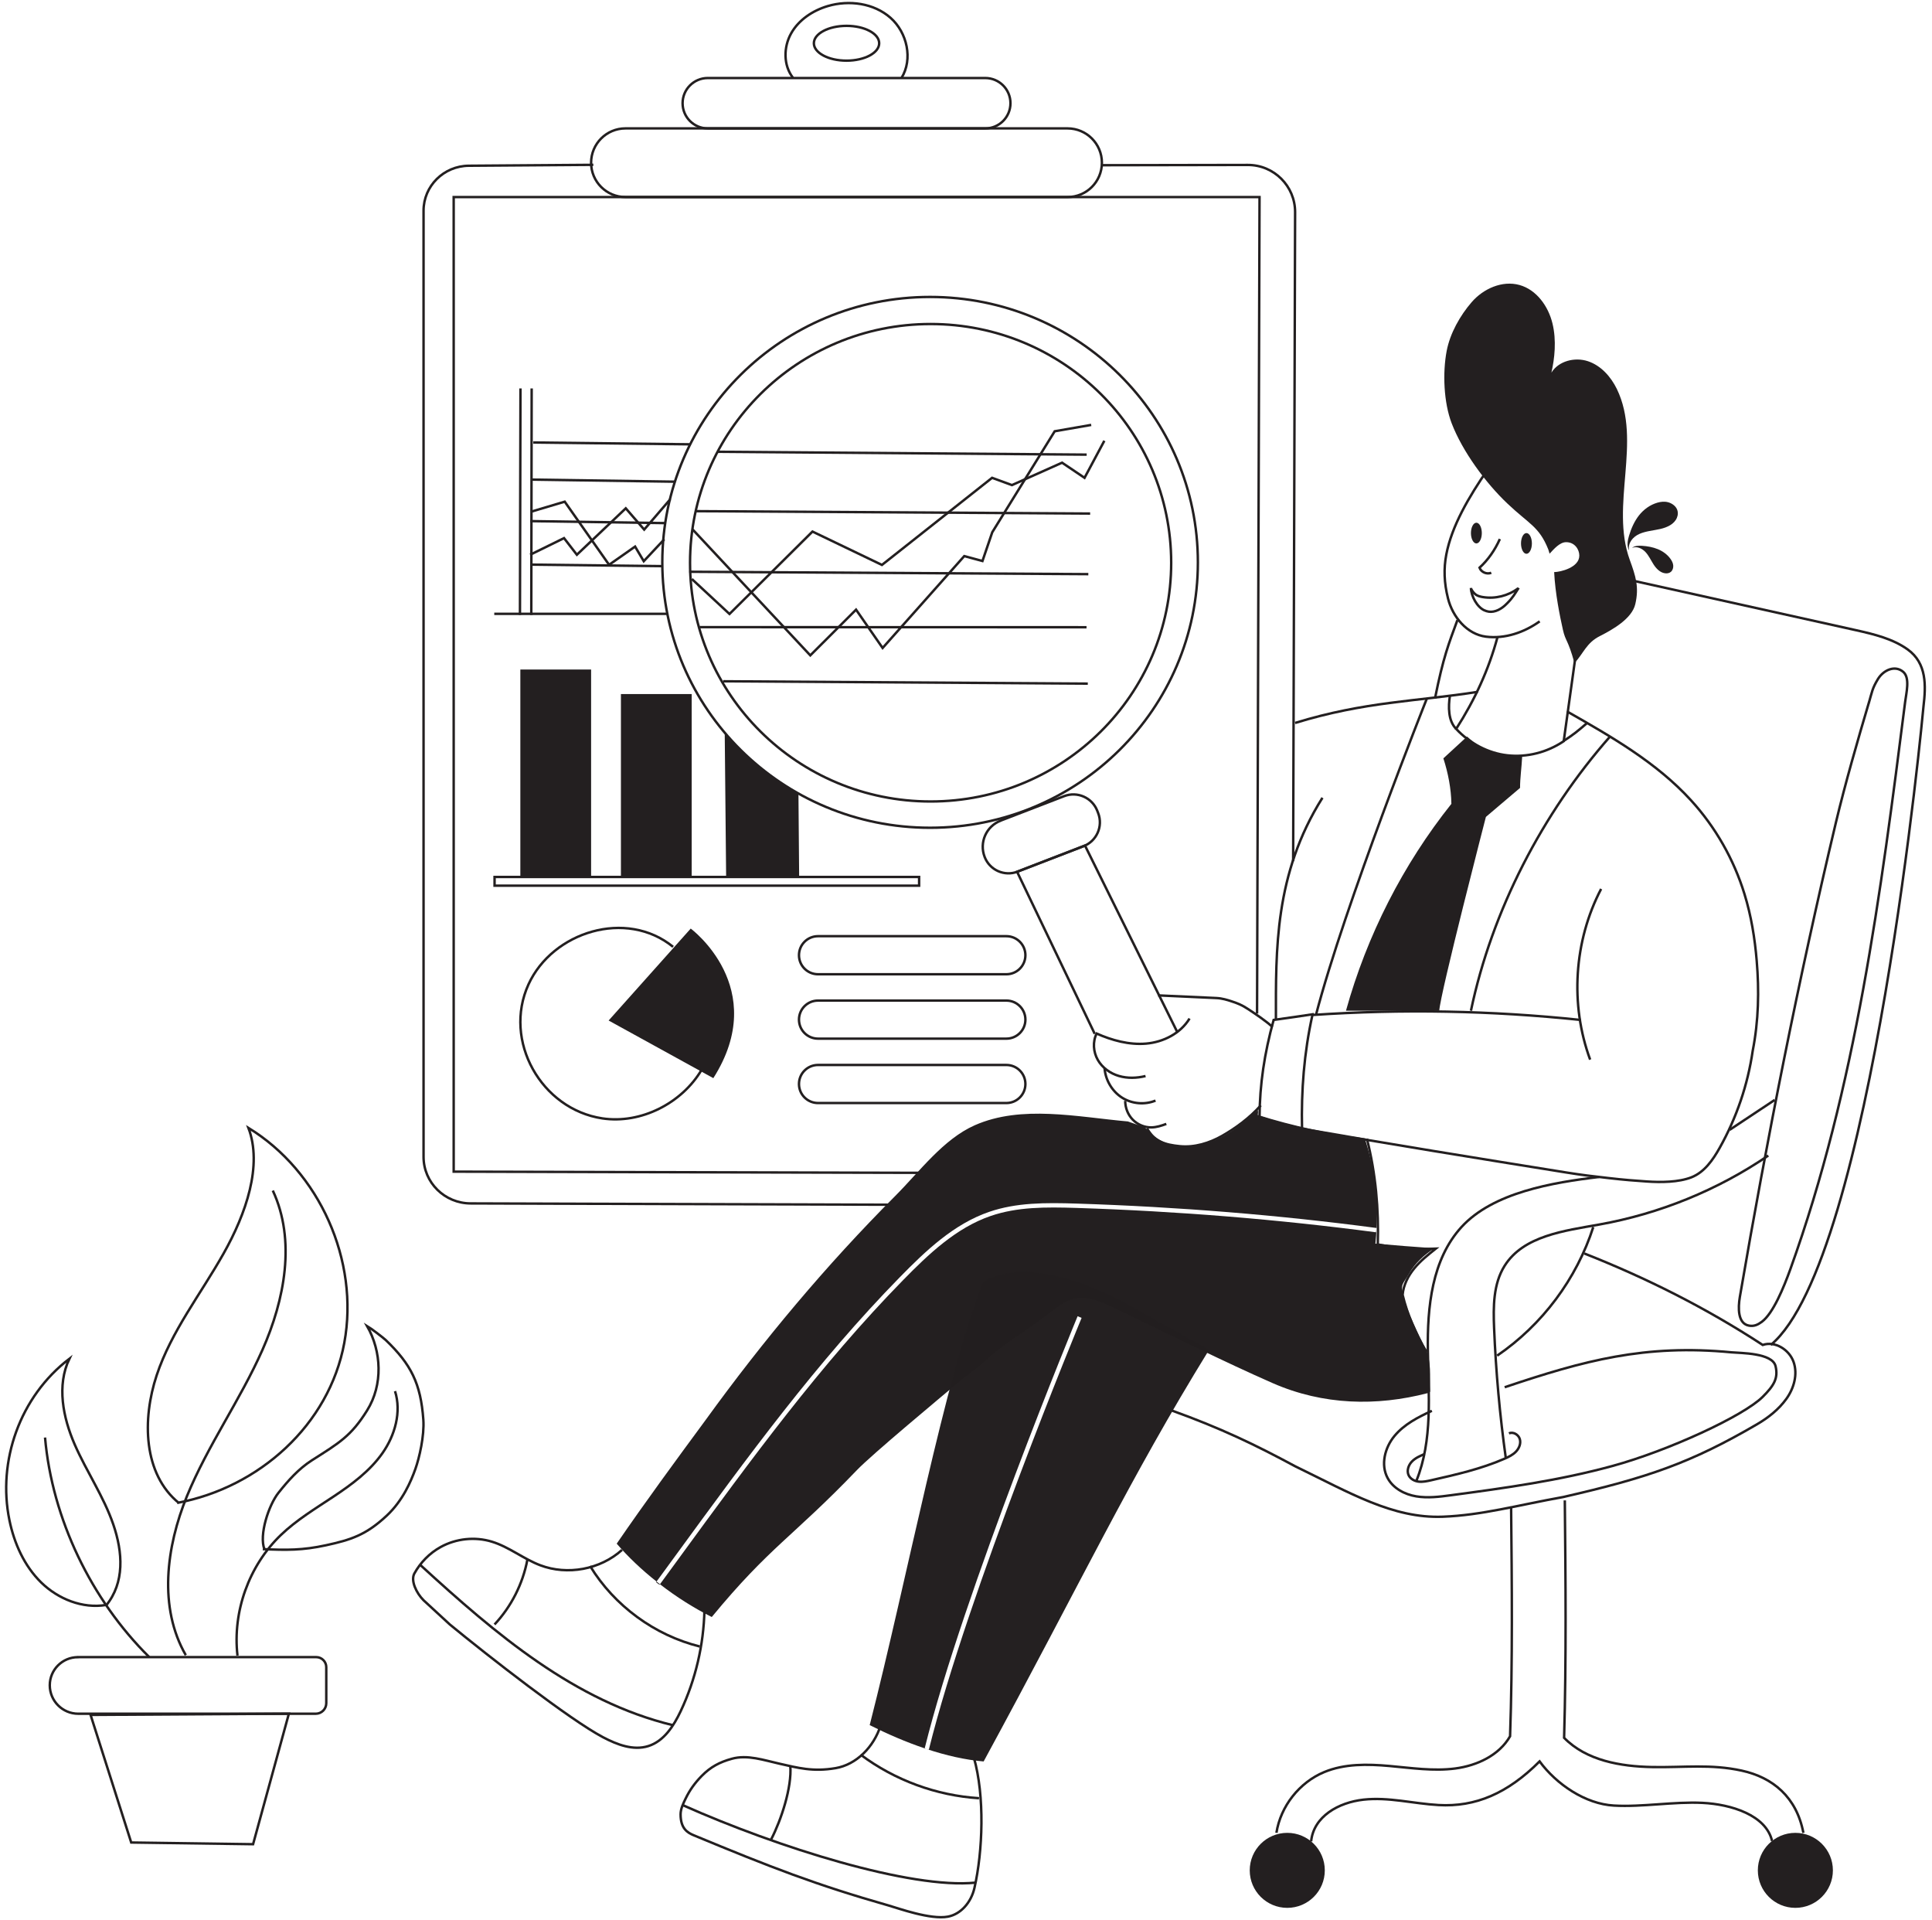 <svg width="312" height="310" viewBox="0 0 312 310" fill="none" xmlns="http://www.w3.org/2000/svg">
<path d="M42.712 250.178C41.791 247.832 43.401 242.991 44.977 241.017C46.545 239.044 48.239 237.14 50.363 235.784C54.793 232.96 56.691 231.885 59.286 227.726C61.881 223.568 61.621 218.208 59.286 214.105C59.926 214.485 61.803 215.918 62.296 216.367C66.395 220.301 67.942 223.392 68.364 229.209C68.554 231.822 67.703 235.426 67.084 237.168C66.367 239.184 65.059 242.268 62.472 244.699C59.089 247.867 56.628 248.632 52.62 249.504C48.858 250.318 46.291 250.297 42.438 250.122" stroke="#231F20" stroke-width="0.394" stroke-miterlimit="10"/>
<path d="M182.23 181.075C182.23 181.075 182.167 181.068 182.139 181.068C182.125 181.061 182.118 181.061 182.104 181.054L182.23 181.075Z" fill="#231F20"/>
<path d="M222.305 198.272C206.589 196.186 190.31 194.858 173.912 194.332C168.772 194.17 164.159 194.156 159.743 195.666C154.047 197.619 149.512 201.932 145.349 206.182C131.918 219.895 120.808 235.118 109.037 251.24L106.027 255.357C103.643 253.474 101.442 251.394 99.593 249.238C104.276 242.417 109.107 235.849 113.945 229.28C123.297 216.362 133.437 204.258 144.554 193.116C148.499 189.168 152.317 183.935 157.422 181.68C164.96 178.357 173.933 180.338 182.139 181.069C183.18 181.413 183.89 181.694 184.938 182.045C186.358 183.914 188.665 185.002 190.978 185.143C193.284 185.276 195.584 184.546 197.602 183.422C199.62 182.298 201.392 180.78 203.115 179.242C203.199 179.439 203.157 179.727 203.122 180.022C208.754 181.799 214.548 183.028 220.399 183.801C221.946 188.515 222.537 193.418 222.305 198.272Z" fill="#231F20"/>
<path d="M230.961 224.679C230.891 224.82 230.701 224.883 230.511 224.946C222.34 227.061 213.712 226.906 205.534 223.323C197.792 219.93 188.573 215.336 180.951 211.676C176.057 209.323 174.123 208.522 170.544 211.212C163.878 216.207 165.003 215.09 162.007 217.338C158.098 220.275 160.833 218.603 155.397 222.677C151.635 225.845 140.814 234.83 138.374 237.373C127.988 248.198 124.331 249.695 114.944 261.082C112.117 259.67 109.241 257.858 106.576 255.792L109.607 251.648C121.357 235.554 132.46 220.352 145.855 206.674C149.955 202.487 154.427 198.237 159.975 196.334C164.279 194.858 168.821 194.873 173.891 195.034C190.261 195.561 206.518 196.889 222.213 198.968L222.305 198.28C222.263 199.116 222.206 199.959 222.115 200.794C225.286 201.083 228.472 201.314 231.657 201.546C229.955 202.614 228.507 203.977 227.543 205.656C226.587 207.342 226.137 207.257 226.594 209.14C227.171 211.521 229.048 215.455 230.145 217.64C231.228 219.797 230.869 222.241 230.961 224.679Z" fill="#231F20"/>
<path d="M108.698 152.877C101.132 146.723 89.241 150.446 85.353 158.925C81.169 168.057 87.413 179.093 97.271 180.576C103.48 181.51 110.09 178.145 113.297 172.743" stroke="#231F20" stroke-width="0.394" stroke-miterlimit="10"/>
<path d="M245.474 127.215C245.474 125.585 245.727 124.019 245.826 122.003C241.86 122.003 239.708 121.476 236.916 118.926C235.644 120.078 234.511 121.16 233.091 122.445C233.857 124.799 234.35 127.37 234.385 129.779C234.448 130.081 234.701 130.13 234.997 130.215C236.67 130.685 238.273 131.437 239.947 131.908L245.467 127.222L245.474 127.215Z" fill="#231F20"/>
<path d="M148.408 189.364L73.266 189.174V31.817H203.403L203.002 163.653" stroke="#231F20" stroke-width="0.394" stroke-miterlimit="10"/>
<path d="M143.569 194.514L76.022 194.304C71.81 194.304 68.4 190.939 68.4 186.787V34.144C68.4 34.102 68.4 34.059 68.4 34.017C68.4 30.027 71.662 26.789 75.713 26.761L95.817 26.613" stroke="#231F20" stroke-width="0.394" stroke-miterlimit="10"/>
<path d="M177.955 26.675L201.525 26.633C205.737 26.633 209.148 30.04 209.148 34.248L208.831 139.045" stroke="#231F20" stroke-width="0.394" stroke-miterlimit="10"/>
<path d="M250.046 88.74C248.555 84.996 246.966 84.659 243.436 81.308C239.899 77.957 236.172 72.885 234.428 68.34C233.141 64.982 232.951 60.177 233.626 56.65C234.168 53.819 235.778 50.96 237.663 48.782C239.547 46.605 242.599 45.242 245.384 46.015C248.133 46.78 250.032 49.436 250.707 52.211C251.382 54.985 251.058 57.887 250.538 60.163C251.705 58.273 254.328 57.62 256.438 58.322C258.547 59.025 260.143 60.823 261.114 62.818C265.199 71.269 259.989 81.582 263.195 90.405C264.158 93.046 264.721 94.795 264.088 97.535C263.547 99.874 260.488 101.624 258.343 102.712C256.198 103.801 255.777 105.403 254.265 107.075C253.182 103.134 252.837 103.64 252.394 101.673C251.909 99.502 251.15 95.821 250.981 92.372C252.008 92.358 255.045 91.634 255.045 89.709C255.045 88.726 254.314 87.539 252.915 87.539C251.888 87.539 250.946 88.642 250.243 89.4L250.046 88.747V88.74Z" fill="#231F20"/>
<path d="M238.421 87.743C238.907 87.743 239.3 86.995 239.3 86.071C239.3 85.148 238.907 84.399 238.421 84.399C237.936 84.399 237.542 85.148 237.542 86.071C237.542 86.995 237.936 87.743 238.421 87.743Z" fill="#231F20"/>
<path d="M246.507 89.414C246.993 89.414 247.386 88.665 247.386 87.742C247.386 86.819 246.993 86.07 246.507 86.07C246.022 86.07 245.628 86.819 245.628 87.742C245.628 88.665 246.022 89.414 246.507 89.414Z" fill="#231F20"/>
<path d="M242.211 87.033C241.423 88.811 240.284 90.433 238.927 91.663C239.194 92.386 240.115 92.78 240.825 92.478" stroke="#231F20" stroke-width="0.394" stroke-miterlimit="10"/>
<path d="M245.151 95.006C243.547 96.207 241.445 96.727 239.462 96.404C239.082 96.341 238.702 96.249 238.379 96.046C238.055 95.842 237.577 95.238 237.542 94.936C237.577 96.278 238.555 98.034 239.701 98.54C240.193 98.757 240.636 98.835 241.164 98.743C242.246 98.554 243.083 97.725 243.386 97.415C244.293 96.509 244.616 95.912 245.249 94.915" stroke="#231F20" stroke-width="0.394" stroke-miterlimit="10"/>
<path d="M240.276 75.765C237.203 80.232 234.447 84.918 233.568 89.512C233.125 91.816 233.202 94.093 233.842 96.635C234.594 99.621 236.908 102.41 239.967 102.796C243.026 103.183 246.141 102.115 248.644 100.324" stroke="#231F20" stroke-width="0.394" stroke-miterlimit="10"/>
<path d="M263.017 88.761C262.701 87.996 262.863 87.202 263.074 86.492C263.432 85.305 263.931 84.174 264.677 83.219C265.429 82.27 266.442 81.512 267.658 81.16C268.186 81.013 268.762 80.936 269.346 81.083C269.929 81.231 270.506 81.61 270.78 82.144C271.026 82.629 270.991 83.169 270.801 83.612C270.372 84.631 269.247 85.151 268.115 85.41C266.983 85.67 265.774 85.748 264.74 86.211C263.706 86.675 262.87 87.651 263.074 88.832L263.01 88.754L263.017 88.761Z" fill="#231F20"/>
<path d="M263.622 88.411C264.065 88.102 264.628 88.095 265.155 88.123C266.034 88.18 266.906 88.334 267.715 88.664C268.523 88.994 269.262 89.528 269.775 90.245C269.993 90.554 270.176 90.905 270.211 91.291C270.246 91.678 270.119 92.092 269.824 92.338C269.557 92.563 269.184 92.612 268.847 92.556C268.066 92.43 267.461 91.797 267.032 91.13C266.604 90.463 266.273 89.711 265.725 89.128C265.176 88.545 264.332 88.158 263.587 88.453L263.622 88.404V88.411Z" fill="#231F20"/>
<path d="M241.831 102.867C240.425 108.093 238.174 112.99 235.158 117.689C237.309 120 240.305 121.616 243.448 121.96C246.591 122.305 249.84 121.49 252.526 119.67C253.173 115.02 253.82 110.369 254.467 105.712" stroke="#231F20" stroke-width="0.394" stroke-miterlimit="10"/>
<path d="M235.159 117.689C233.851 116.383 233.879 114.107 234.146 112.337" stroke="#231F20" stroke-width="0.394" stroke-miterlimit="10"/>
<path d="M252.456 119.672C254.179 118.555 254.805 118.028 256.31 116.728" stroke="#231F20" stroke-width="0.394" stroke-miterlimit="10"/>
<path d="M232.429 163.19C232.563 160.464 240.03 131.62 240.03 131.62L234.391 129.78C226.579 139.579 220.742 151.023 217.36 163.19H232.429Z" fill="#231F20"/>
<path d="M209.147 116.728C220.455 113.25 228.822 113.257 238.653 111.705" stroke="#231F20" stroke-width="0.394" stroke-miterlimit="10"/>
<path d="M253.054 114.866C260.213 118.94 267.505 123.113 273.06 129.197C277.026 133.531 280 138.757 281.723 144.37C282.799 147.862 283.39 151.486 283.692 155.132C284.1 159.951 284.001 164.806 283.045 169.667C282.25 175.153 280.429 180.492 277.715 185.325C276.618 187.285 275.24 189.266 273.151 190.088C271.063 190.903 268.201 190.917 265.965 190.763C264.073 190.636 262.358 190.51 259.749 190.208C257.14 189.906 255.537 189.73 252.921 189.308C238.703 187.025 224.477 184.735 210.266 182.248C210.126 176.123 210.59 169.983 211.947 163.878C226.376 162.895 240.897 163.162 255.284 164.686" stroke="#231F20" stroke-width="0.394" stroke-miterlimit="10"/>
<path d="M258.565 143.527C254.17 151.929 253.516 162.192 256.793 171.086" stroke="#231F20" stroke-width="0.394" stroke-miterlimit="10"/>
<path d="M260.002 118.926C249.088 131.318 240.931 147.032 237.542 163.189" stroke="#231F20" stroke-width="0.394" stroke-miterlimit="10"/>
<path d="M230.426 112.779C230.426 112.779 217.178 146.028 212.509 163.899" stroke="#231F20" stroke-width="0.394" stroke-miterlimit="10"/>
<path d="M213.564 128.809C205.787 141.152 206.047 153.418 206.047 164.622" stroke="#231F20" stroke-width="0.394" stroke-miterlimit="10"/>
<path d="M212.178 163.738C210.048 164.054 207.91 164.377 205.681 164.679C204.183 170.116 203.438 175.062 203.403 180.358C205.969 181.23 207.601 181.63 210.28 182.248" stroke="#231F20" stroke-width="0.394" stroke-miterlimit="10"/>
<path d="M187.032 160.716C190.133 160.864 193.361 160.997 196.455 161.145C197.376 161.187 198.276 161.475 198.747 161.629C199.886 161.995 200.533 162.255 201.539 162.915C202.657 163.652 204.598 164.952 205.491 165.823" stroke="#231F20" stroke-width="0.394" stroke-miterlimit="10"/>
<path d="M192.102 164.453C190.632 166.87 187.862 168.261 185.091 168.5C182.321 168.739 179.543 167.959 177.096 166.877C176.428 168.191 176.554 169.856 177.286 171.134C178.017 172.413 179.297 173.319 180.689 173.726C182.081 174.134 183.579 174.085 184.993 173.74" stroke="#231F20" stroke-width="0.394" stroke-miterlimit="10"/>
<path d="M178.377 172.483C178.525 174.394 179.6 176.213 181.197 177.225C182.793 178.236 184.86 178.419 186.604 177.702" stroke="#231F20" stroke-width="0.394" stroke-miterlimit="10"/>
<path d="M181.71 177.752C181.71 178.883 182.16 180.007 182.947 180.801C183.735 181.594 184.839 182.051 185.943 182.03C186.772 182.016 187.567 181.756 188.348 181.468" stroke="#231F20" stroke-width="0.394" stroke-miterlimit="10"/>
<path d="M185.238 182.185C186.42 184.321 188.128 184.827 190.519 185.066C192.91 185.304 195.322 184.567 197.417 183.366C199.513 182.164 201.77 180.542 203.605 178.476" stroke="#231F20" stroke-width="0.394" stroke-miterlimit="10"/>
<path d="M176.787 166.921L164.249 140.753L175.212 136.517L190.168 166.738" stroke="#231F20" stroke-width="0.394" stroke-miterlimit="10"/>
<path d="M161.606 132.493L171.848 128.547C173.98 127.725 176.38 128.788 177.202 130.919L177.344 131.286C178.166 133.416 177.102 135.813 174.97 136.635L164.335 140.732C162.216 141.549 159.834 140.494 159.017 138.377L159.007 138.351C158.106 136.017 159.273 133.399 161.602 132.502L161.606 132.493Z" stroke="#231F20" stroke-width="0.394" stroke-miterlimit="10"/>
<path d="M150.2 133.65C174.084 133.65 193.446 114.464 193.446 90.798C193.446 67.132 174.084 47.946 150.2 47.946C126.316 47.946 106.955 67.132 106.955 90.798C106.955 114.464 126.316 133.65 150.2 133.65Z" stroke="#231F20" stroke-width="0.394" stroke-miterlimit="10"/>
<path d="M150.285 129.408C171.742 129.408 189.136 112.15 189.136 90.862C189.136 69.574 171.742 52.317 150.285 52.317C128.829 52.317 111.435 69.574 111.435 90.862C111.435 112.15 128.829 129.408 150.285 129.408Z" stroke="#231F20" stroke-width="0.394" stroke-miterlimit="10"/>
<path d="M98.284 164.777L111.546 149.926C111.546 149.926 124.477 159.48 115.196 174.078L98.284 164.77V164.777Z" fill="#231F20"/>
<path d="M162.52 151.156H132.101C130.404 151.156 129.028 152.531 129.028 154.226V154.233C129.028 155.929 130.404 157.303 132.101 157.303H162.52C164.217 157.303 165.593 155.929 165.593 154.233V154.226C165.593 152.531 164.217 151.156 162.52 151.156Z" stroke="#231F20" stroke-width="0.394" stroke-miterlimit="10"/>
<path d="M162.52 161.553H132.101C130.404 161.553 129.028 162.928 129.028 164.623V164.63C129.028 166.326 130.404 167.7 132.101 167.7H162.52C164.217 167.7 165.593 166.326 165.593 164.63V164.623C165.593 162.928 164.217 161.553 162.52 161.553Z" stroke="#231F20" stroke-width="0.394" stroke-miterlimit="10"/>
<path d="M162.52 171.95H132.101C130.404 171.95 129.028 173.324 129.028 175.02V175.027C129.028 176.722 130.404 178.096 132.101 178.096H162.52C164.217 178.096 165.593 176.722 165.593 175.027V175.02C165.593 173.324 164.217 171.95 162.52 171.95Z" stroke="#231F20" stroke-width="0.394" stroke-miterlimit="10"/>
<path d="M148.428 141.596H79.868V143.001H148.428V141.596Z" stroke="#231F20" stroke-width="0.394" stroke-miterlimit="10"/>
<path d="M95.458 108.101H84.031V141.596H95.458V108.101Z" fill="#231F20"/>
<path d="M111.701 112.062H100.274V141.588H111.701V112.062Z" fill="#231F20"/>
<path d="M117.038 118.456L117.263 141.484H129.055L128.943 128.249C128.943 128.249 120.533 122.917 117.038 118.456Z" fill="#231F20"/>
<path d="M84.052 62.719L83.968 99.284" stroke="#231F20" stroke-width="0.394" stroke-miterlimit="10"/>
<path d="M85.86 62.719L85.797 99.284" stroke="#231F20" stroke-width="0.394" stroke-miterlimit="10"/>
<path d="M79.819 99.109H107.813" stroke="#231F20" stroke-width="0.394" stroke-miterlimit="10"/>
<path d="M86.12 71.444L111.42 71.739" stroke="#231F20" stroke-width="0.394" stroke-miterlimit="10"/>
<path d="M85.938 77.437L109.037 77.775" stroke="#231F20" stroke-width="0.394" stroke-miterlimit="10"/>
<path d="M85.641 84.138L107.342 84.461" stroke="#231F20" stroke-width="0.394" stroke-miterlimit="10"/>
<path d="M85.769 91.163L106.991 91.409" stroke="#231F20" stroke-width="0.394" stroke-miterlimit="10"/>
<path d="M107.272 87.076L103.96 90.61L102.561 88.25L98.363 91.193L91.197 81L85.769 82.616" stroke="#231F20" stroke-width="0.394" stroke-miterlimit="10"/>
<path d="M85.614 89.569L91.085 86.885L93.159 89.569L101.056 82.073L104.03 85.508L108.242 80.605" stroke="#231F20" stroke-width="0.394" stroke-miterlimit="10"/>
<path d="M111.869 85.502L130.855 105.818L138.245 98.435L142.535 104.623L155.719 89.787L158.658 90.581L160.241 85.937L170.324 69.633L176.217 68.607" stroke="#231F20" stroke-width="0.394" stroke-miterlimit="10"/>
<path d="M115.914 72.942L175.487 73.406" stroke="#231F20" stroke-width="0.394" stroke-miterlimit="10"/>
<path d="M112.284 82.531L176.048 82.918" stroke="#231F20" stroke-width="0.394" stroke-miterlimit="10"/>
<path d="M111.301 92.316L175.754 92.702" stroke="#231F20" stroke-width="0.394" stroke-miterlimit="10"/>
<path d="M112.988 101.259L175.465 101.273" stroke="#231F20" stroke-width="0.394" stroke-miterlimit="10"/>
<path d="M116.792 109.998L175.669 110.377" stroke="#231F20" stroke-width="0.394" stroke-miterlimit="10"/>
<path d="M111.73 93.49L117.806 99.131L131.208 85.826L142.424 91.214L160.214 77.15L163.421 78.323L171.514 74.706L175.143 77.15L178.342 71.165" stroke="#231F20" stroke-width="0.394" stroke-miterlimit="10"/>
<path d="M172.399 20.732H101.006C97.942 20.732 95.458 23.214 95.458 26.275C95.458 29.336 97.942 31.817 101.006 31.817H172.399C175.463 31.817 177.947 29.336 177.947 26.275C177.947 23.214 175.463 20.732 172.399 20.732Z" stroke="#231F20" stroke-width="0.394" stroke-miterlimit="10"/>
<path d="M159.11 12.598H114.303C112.055 12.598 110.232 14.419 110.232 16.665C110.232 18.912 112.055 20.733 114.303 20.733H159.11C161.358 20.733 163.181 18.912 163.181 16.665C163.181 14.419 161.358 12.598 159.11 12.598Z" stroke="#231F20" stroke-width="0.394" stroke-miterlimit="10"/>
<path d="M128.05 12.549C126.496 10.553 126.517 7.603 127.755 5.397C128.992 3.191 131.263 1.695 133.689 0.978C137.128 -0.033 141.122 0.508 143.808 2.875C146.494 5.243 147.465 9.549 145.58 12.598" stroke="#231F20" stroke-width="0.394" stroke-miterlimit="10"/>
<path d="M136.706 9.794C139.619 9.794 141.98 8.536 141.98 6.984C141.98 5.433 139.619 4.174 136.706 4.174C133.793 4.174 131.432 5.433 131.432 6.984C131.432 8.536 133.793 9.794 136.706 9.794Z" stroke="#231F20" stroke-width="0.394" stroke-miterlimit="10"/>
<path opacity="0.99" d="M195.259 217.935C182.201 239.122 175.015 254.661 158.849 284.405C155.839 284.145 152.745 283.428 149.651 282.403L150.003 282.487C156.247 257.289 174.487 213.229 174.67 212.786L174.023 212.519C173.84 212.955 155.593 257.029 149.328 282.29C146.339 281.286 143.358 279.993 140.447 278.539C146.55 254.689 152.576 222.515 158.757 206.983L159.024 206.78C163.047 204.792 166.738 205.164 171.119 206.155C175.331 207.103 179.951 209.281 183.84 211.536C187.798 213.833 191.286 215.631 195.259 217.935Z" fill="#231F20"/>
<path d="M149.623 282.395L149.321 282.317C149.321 282.317 149.328 282.296 149.328 282.289C149.426 282.324 149.525 282.36 149.623 282.395Z" fill="#231F20"/>
<path d="M106.575 255.792L106.512 255.883L105.943 255.469L106.027 255.356C106.202 255.511 106.392 255.651 106.575 255.792Z" fill="#231F20"/>
<path d="M142.227 278.552C141.116 282.106 138.261 284.923 134.942 285.485C131.236 286.111 128.866 285.436 125.892 284.769C123.346 284.2 120.709 283.273 118.192 283.968C116.202 284.516 114.746 285.289 113.305 286.757C112.229 287.86 111.392 289.005 110.724 290.396C110.366 291.133 109.909 292.04 109.909 292.939C109.909 295.243 111.013 295.903 112.053 296.332C124.507 301.495 131.686 304.298 143.577 307.684C145.053 308.105 150.271 309.995 153.084 309.461C155.158 309.068 156.832 307.171 157.366 304.818C158.716 298.91 159.047 289.988 157.275 283.792" stroke="#231F20" stroke-width="0.394" stroke-miterlimit="10"/>
<path d="M138.978 283.307C144.491 287.431 151.227 289.911 158.104 290.339" stroke="#231F20" stroke-width="0.394" stroke-miterlimit="10"/>
<path d="M127.627 285.1C127.909 288.57 126.144 293.881 124.54 296.979" stroke="#231F20" stroke-width="0.394" stroke-miterlimit="10"/>
<path d="M110.238 291.451C125.581 298.293 147.112 305.044 157.547 303.969" stroke="#231F20" stroke-width="0.394" stroke-miterlimit="10"/>
<path d="M100.45 250.249C96.948 253.411 91.632 254.401 87.23 252.722C84.516 251.689 82.195 249.758 79.418 248.915C76.697 248.086 73.645 248.409 71.156 249.786C69.37 250.769 67.886 252.294 66.915 254.057C66.283 255.216 67.246 257.225 68.399 258.377L72.66 262.304C78.827 267.376 92.026 277.674 97.377 280.491C99.634 281.679 102.25 282.69 104.69 281.924C107.222 281.131 108.804 278.658 109.936 276.262C112.327 271.183 113.635 265.599 113.761 259.986" stroke="#231F20" stroke-width="0.394" stroke-miterlimit="10"/>
<path d="M95.296 252.855C99.206 259.261 105.717 264.038 113.009 265.844" stroke="#231F20" stroke-width="0.394" stroke-miterlimit="10"/>
<path d="M85.163 251.85C84.425 255.735 82.562 259.402 79.862 262.289" stroke="#231F20" stroke-width="0.394" stroke-miterlimit="10"/>
<path d="M67.908 252.708C80.094 263.877 92.828 274.709 108.671 278.552" stroke="#231F20" stroke-width="0.394" stroke-miterlimit="10"/>
<path d="M14.628 276.888L21.189 297.492L40.87 297.766L46.651 276.692L14.628 276.888Z" stroke="#231F20" stroke-width="0.394" stroke-miterlimit="10"/>
<path d="M12.581 267.559H51.066C51.959 267.559 52.69 268.283 52.69 269.182V274.999C52.69 275.933 51.931 276.699 50.989 276.699H12.637C10.099 276.699 8.038 274.64 8.038 272.104C8.038 269.596 10.078 267.566 12.581 267.566V267.559Z" stroke="#231F20" stroke-width="0.394" stroke-miterlimit="10"/>
<path d="M28.916 242.698C23.101 237.999 22.946 229.14 25.302 222.052C27.657 214.964 32.404 208.958 36.075 202.446C39.752 195.941 42.417 188.164 40.118 182.109C51.608 189.141 58.049 203.57 55.602 216.812C53.162 230.053 41.855 240.183 28.607 242.663" stroke="#231F20" stroke-width="0.394" stroke-miterlimit="10"/>
<path d="M44.055 192.231C47.803 200.268 45.974 209.85 42.381 217.957C38.788 226.063 33.549 233.369 30.188 241.574C26.834 249.779 25.575 259.558 30.005 267.243" stroke="#231F20" stroke-width="0.394" stroke-miterlimit="10"/>
<path d="M63.793 224.616C64.855 227.981 63.793 231.739 61.761 234.627C59.729 237.514 56.825 239.663 53.886 241.616C50.946 243.569 47.887 245.41 45.342 247.854C40.195 252.807 37.537 260.218 38.352 267.313" stroke="#231F20" stroke-width="0.394" stroke-miterlimit="10"/>
<path d="M17.11 259.142C13.334 259.761 9.396 258.187 6.654 255.511C3.918 252.834 2.287 249.181 1.52 245.437C-0.434 235.939 3.187 225.514 11.203 219.382C9.143 223.688 10.155 228.858 12.068 233.235C13.981 237.611 16.737 241.608 18.291 246.125C19.845 250.642 20.155 255.546 17.124 259.234" stroke="#231F20" stroke-width="0.394" stroke-miterlimit="10"/>
<path d="M7.273 232.104C8.426 245.234 14.727 258.286 24.107 267.559" stroke="#231F20" stroke-width="0.394" stroke-miterlimit="10"/>
<path d="M235.356 100.127C233.928 104.012 233.098 106.021 231.734 112.779" stroke="#231F20" stroke-width="0.394" stroke-miterlimit="10"/>
<path d="M263.447 93.7C275.57 96.39 287.693 99.081 299.808 101.771C302.677 102.411 305.68 103.148 308.064 104.855C311.186 107.096 311.024 110.728 310.623 114.079C310.623 114.079 302.375 203.428 285.97 217.155" stroke="#231F20" stroke-width="0.394" stroke-miterlimit="10"/>
<path d="M301.777 113.573C302.333 111.655 302.347 111.177 303.254 109.667C304.161 108.157 306.06 107.335 307.375 108.501C308.472 109.47 307.846 111.873 307.663 113.327C303.725 144.293 299.71 175.546 289.127 204.917C288.058 207.875 286.35 212.062 284.514 213.424C283.853 213.909 283.249 214.183 282.44 214.036C280.633 213.712 280.661 211.205 280.97 209.399C285.386 183.716 290.435 158.181 296.475 132.828C297.973 126.548 299.998 119.537 301.876 113.208" stroke="#231F20" stroke-width="0.394" stroke-miterlimit="10"/>
<path d="M255.846 202.382C265.817 206.316 275.443 211.135 284.662 217.155C286.652 216.474 288.951 217.914 289.648 219.902C290.344 221.89 289.711 224.152 288.48 225.859C287.25 227.566 285.555 228.908 283.734 229.969C273.024 236.214 266.14 238.574 252.457 241.707C245.024 243.042 239.307 244.651 232.979 244.89C224.927 245.192 217.973 241.019 209.148 236.741C202.77 233.306 197.201 230.608 189.157 227.714" stroke="#231F20" stroke-width="0.394" stroke-miterlimit="10"/>
<path d="M231.235 227.791C229.013 228.81 226.756 229.969 225.195 231.851C223.634 233.734 222.924 236.523 224.105 238.672C225.005 240.323 226.847 241.293 228.704 241.602C230.56 241.911 232.459 241.672 234.322 241.419C243.084 240.253 251.867 239.031 260.389 236.698C269.411 234.233 281.562 228.627 284.663 225.529C286.463 223.73 287.201 222.543 286.737 220.583C286.231 218.42 281.069 218.483 279.642 218.349C265.628 217.001 255.804 219.677 242.992 223.983" stroke="#231F20" stroke-width="0.394" stroke-miterlimit="10"/>
<path d="M244.032 243.463C244.158 255.813 244.278 268.17 243.863 280.337C242.098 283.421 238.519 285.079 234.996 285.542C231.473 285.999 227.908 285.451 224.364 285.135C220.82 284.819 217.135 284.755 213.852 286.118C209.836 287.783 206.806 291.633 206.131 295.925" stroke="#231F20" stroke-width="0.394" stroke-miterlimit="10"/>
<path d="M211.735 297.309C212.135 293.277 216.158 291.022 220.194 290.572C224.23 290.123 228.259 291.218 232.317 291.443C238.273 291.78 243.441 289.582 248.63 284.397C251.359 288.099 256.021 291.268 260.62 291.527C265.211 291.794 270.344 290.86 274.943 291.092C279.542 291.317 285.203 293.059 286.173 297.246" stroke="#231F20" stroke-width="0.394" stroke-miterlimit="10"/>
<path d="M252.703 242.254C252.829 255.039 252.949 267.831 252.59 280.589C256.176 284.256 261.696 285.218 266.829 285.309C271.963 285.401 276.252 284.796 281.266 285.885C286.279 286.974 290.126 290.149 291.23 295.931" stroke="#231F20" stroke-width="0.394" stroke-miterlimit="10"/>
<path d="M207.882 308.043C211.229 308.043 213.943 305.332 213.943 301.987C213.943 298.643 211.229 295.932 207.882 295.932C204.534 295.932 201.82 298.643 201.82 301.987C201.82 305.332 204.534 308.043 207.882 308.043Z" fill="#231F20"/>
<path d="M289.935 308.043C293.283 308.043 295.996 305.332 295.996 301.987C295.996 298.643 293.283 295.932 289.935 295.932C286.587 295.932 283.874 298.643 283.874 301.987C283.874 305.332 286.587 308.043 289.935 308.043Z" fill="#231F20"/>
<path d="M230.094 234.753C229.342 235.069 228.568 235.399 228.006 235.982C227.443 236.565 227.134 237.485 227.492 238.216C227.788 238.813 228.463 239.157 229.124 239.227C229.785 239.298 230.453 239.15 231.107 239.003C235.122 238.096 239.172 237.176 242.948 235.532C243.63 235.237 244.312 234.907 244.826 234.366C245.339 233.825 245.648 233.046 245.43 232.336C245.212 231.627 244.354 231.121 243.686 231.437" stroke="#231F20" stroke-width="0.394" stroke-miterlimit="10"/>
<path d="M286.596 177.598L279.311 182.431" stroke="#231F20" stroke-width="0.394" stroke-miterlimit="10"/>
<path d="M258.258 190.031C250.734 190.923 241.128 192.532 236.016 198.117C231.242 203.343 230.475 211.021 230.588 218.095C230.693 225.169 231.389 232.517 228.738 239.079" stroke="#231F20" stroke-width="0.394" stroke-miterlimit="10"/>
<path d="M285.562 186.576C277.377 192.153 267.997 195.975 258.244 197.717C252.597 198.729 246.023 199.53 242.978 204.384C241.142 207.306 241.142 210.98 241.283 214.429C241.571 221.468 242.204 228.493 243.182 235.476" stroke="#231F20" stroke-width="0.394" stroke-miterlimit="10"/>
<path d="M220.742 183.857C222.17 189.47 222.676 195.315 222.5 200.927C225.517 201.553 228.618 201.763 231.859 201.609C230.622 202.592 229.377 203.583 228.379 204.805C227.38 206.027 226.635 207.517 226.508 209.069C227.303 212.315 228.611 215.441 230.376 218.279" stroke="#231F20" stroke-width="0.394" stroke-miterlimit="10"/>
<path d="M257.301 198.117C254.608 206.491 249.053 213.923 241.775 218.882" stroke="#231F20" stroke-width="0.394" stroke-miterlimit="10"/>
</svg>
